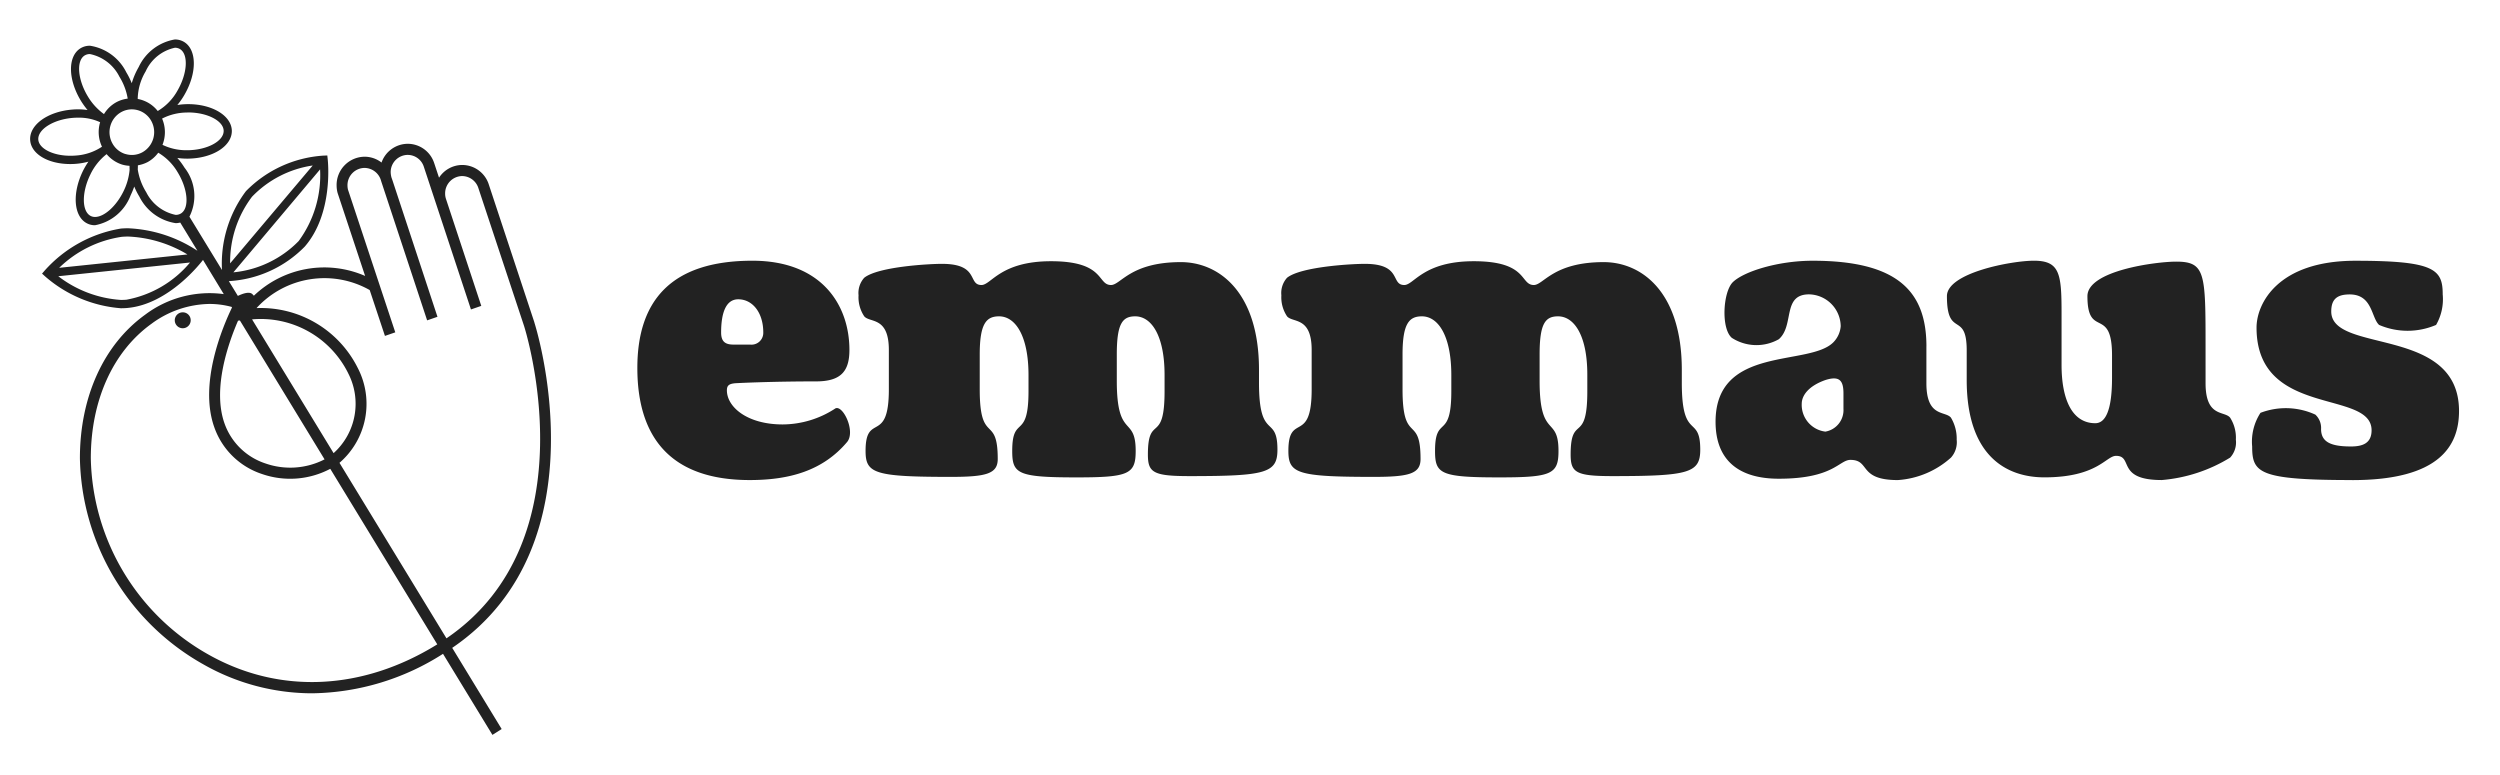 <svg xmlns="http://www.w3.org/2000/svg" xmlns:xlink="http://www.w3.org/1999/xlink" width="153.555" height="47.602" viewBox="0 0 153.555 47.602">
  <title>Emmaus logo</title>
  <defs>
    <clipPath id="clip-path">
      <path id="Path_43" data-name="Path 43" d="M0,24H153.555V-23.6H0Z" transform="translate(-1.852 21.173)" fill="#222"/>
    </clipPath>
  </defs>
  <g id="Group_16" data-name="Group 16" transform="translate(1.852 2.425)" clip-path="url(#clip-path)">
    <g id="Group_9" data-name="Group 9" transform="translate(0.001 -0.001)">
      <path id="Path_36" data-name="Path 36" d="M4.2,7.5a.489.489,0,1,0,.478.489A.484.484,0,0,0,4.2,7.5m21.59.623-2.8-8.469a1.719,1.719,0,0,0-1.631-1.205,1.707,1.707,0,0,0-1.428.782l-.29-.876-.009-.025a1.712,1.712,0,0,0-1.622-1.182A1.715,1.715,0,0,0,16.4-1.7a1.7,1.7,0,0,0-1.039-.358A1.736,1.736,0,0,0,13.64-.3a1.821,1.821,0,0,0,.06.465l1.691,5.1A6.26,6.26,0,0,0,8.558,6.48c-.043-.049-.083-.089-.083-.089-.177-.188-.583-.051-.9.1l-.554-.907a7.086,7.086,0,0,0,4.664-2.123C13.443,1.435,13.11-1.759,13.094-1.9l-.025-.235-.232.009A7.315,7.315,0,0,0,8.069.06,7.405,7.405,0,0,0,6.6,4.9L4.6,1.625A2.811,2.811,0,0,0,4.3-1.383a4.691,4.691,0,0,0-.443-.6,4.177,4.177,0,0,0,.592.043l.065,0c1.522-.022,2.7-.773,2.691-1.709C7.188-4.57,6.015-5.287,4.527-5.287l-.063,0a4.668,4.668,0,0,0-.606.051A4.24,4.24,0,0,0,4.3-5.872c.773-1.339.758-2.762-.033-3.238a1.083,1.083,0,0,0-.563-.15A3.007,3.007,0,0,0,1.484-7.566a4.547,4.547,0,0,0-.427.994,4.55,4.55,0,0,0-.335-.672,3,3,0,0,0-2.23-1.631,1.085,1.085,0,0,0-.6.168c-.776.5-.753,1.919.056,3.236a4.771,4.771,0,0,0,.395.545,4.222,4.222,0,0,0-.577-.043c-.123,0-.246.005-.371.016-1.519.125-2.65.954-2.576,1.888.065.843,1.1,1.457,2.465,1.457.123,0,.248-.005.371-.016a4.264,4.264,0,0,0,.74-.13,4.718,4.718,0,0,0-.331.561c-.682,1.39-.576,2.807.243,3.227A1.053,1.053,0,0,0-1.2,2.15,2.9,2.9,0,0,0,.99.308a4.816,4.816,0,0,0,.221-.534,4.4,4.4,0,0,0,.313.617,3,3,0,0,0,2.23,1.631,1.191,1.191,0,0,0,.281-.036L5.092,3.72A8.374,8.374,0,0,0,.836,2.337c-.156,0-.311.005-.46.02A8.018,8.018,0,0,0-4.286,4.93l-.167.192.188.17A8.022,8.022,0,0,0,.389,7.249c.13,0,.261-.005.387-.016C3.356,7.01,5.338,4.406,5.434,4.281l1.276,2.1A6.582,6.582,0,0,0,1.873,7.651c-2.541,1.834-4,5.046-4,8.813a14.839,14.839,0,0,0,7.6,12.668A13.524,13.524,0,0,0,12.136,30.9a15.251,15.251,0,0,0,8.04-2.425l3.035,4.979.567-.36-3.037-4.985c9.385-6.375,5.092-19.847,5.046-19.984m-14.48-5A6.473,6.473,0,0,1,7.3,5.044L12.625-1.28a6.821,6.821,0,0,1-1.318,4.406M8.444.4a6.481,6.481,0,0,1,3.729-1.919L7.1,4.492A6.645,6.645,0,0,1,8.444.4M4.469-4.777h.058c1.171,0,2.167.518,2.176,1.129.007.63-1,1.175-2.2,1.191l-.058,0a3.346,3.346,0,0,1-1.5-.331A2.108,2.108,0,0,0,2.921-4.4a3.394,3.394,0,0,1,1.548-.373M1.915-7.307A2.563,2.563,0,0,1,3.707-8.751a.592.592,0,0,1,.311.081c.53.32.463,1.482-.145,2.539a3.317,3.317,0,0,1-1.22,1.265,2.022,2.022,0,0,0-1.229-.74,3.4,3.4,0,0,1,.491-1.7m-3.756-.967a.6.6,0,0,1,.333-.09A2.611,2.611,0,0,1,.3-6.972,3.685,3.685,0,0,1,.809-5.627,2,2,0,0,0,.1-5.4a2.035,2.035,0,0,0-.748.724A3.643,3.643,0,0,1-1.627-5.74c-.637-1.041-.735-2.2-.214-2.534M-2.382-2.13c-.11.009-.223.013-.331.013-1.061,0-1.924-.434-1.969-.988-.049-.626.921-1.24,2.12-1.339.11-.009.221-.013.331-.013a3.1,3.1,0,0,1,1.347.281.088.088,0,0,1-.005.013A2.1,2.1,0,0,0-.771-2.673a3.272,3.272,0,0,1-1.611.543M.545.078C.1.985-.635,1.642-1.2,1.642a.588.588,0,0,1-.266-.062c-.55-.282-.559-1.448-.02-2.543a3.5,3.5,0,0,1,1-1.254,2.037,2.037,0,0,0,.967.646A1.947,1.947,0,0,0,.921-1.5c0,.081,0,.157.005.243A3.741,3.741,0,0,1,.545.078m.125-2.3A1.364,1.364,0,0,1-.143-2.9,1.418,1.418,0,0,1-.25-3.969,1.4,1.4,0,0,1,.414-4.8a1.348,1.348,0,0,1,.646-.167,1.366,1.366,0,0,1,1.209.735,1.418,1.418,0,0,1-.556,1.9A1.341,1.341,0,0,1,.67-2.226M4.085,1.423a.6.6,0,0,1-.331.091A2.611,2.611,0,0,1,1.946.121a3.7,3.7,0,0,1-.519-1.394c.005-.087.007-.172.007-.257a2.046,2.046,0,0,0,.6-.2,2.01,2.01,0,0,0,.65-.574A3.378,3.378,0,0,1,3.872-1.111c.637,1.039.735,2.2.214,2.534M.416,2.865c.138-.013.279-.02.42-.02a7.666,7.666,0,0,1,3.642,1.1L-3.4,4.766a6.97,6.97,0,0,1,3.817-1.9M.735,6.724c-.114.011-.228.014-.346.014A7.066,7.066,0,0,1-3.455,5.283L4.637,4.44a6.654,6.654,0,0,1-3.9,2.284m13.609,4.509a4.078,4.078,0,0,1-.891,4.916L8.447,7.933a5.992,5.992,0,0,1,5.9,3.3M7.586,8.013,7.7,8l5.2,8.531a4.61,4.61,0,0,1-3.624.253A3.981,3.981,0,0,1,6.757,14.33c-.755-2.12.223-4.916.829-6.317M5.792,28.533A14.142,14.142,0,0,1-1.457,16.464c0-3.542,1.354-6.55,3.718-8.255A6.135,6.135,0,0,1,5.837,6.985a5.181,5.181,0,0,1,1.354.181l.024.038c-.568,1.173-2.049,4.661-1.086,7.359a4.636,4.636,0,0,0,2.932,2.869,5.275,5.275,0,0,0,4.19-.32l6.572,10.782c-4.587,2.842-9.68,3.082-14.031.639m8.024-11.789a4.782,4.782,0,0,0,1.128-5.817A6.653,6.653,0,0,0,8.721,7.24a5.651,5.651,0,0,1,6.952-1.108l.936,2.816.635-.219-2.9-8.748-.005-.014A1.151,1.151,0,0,1,14.308-.3a1.061,1.061,0,0,1,1.05-1.07,1.064,1.064,0,0,1,1.017.807L19.2,7.993l.635-.219L17.074-.6l-.062-.176v0h0a1.448,1.448,0,0,1-.051-.328A1.058,1.058,0,0,1,18.006-2.17,1.044,1.044,0,0,1,19-1.434l2.892,8.757.634-.219L20.359.538A1.037,1.037,0,0,1,20.306.2a1.062,1.062,0,0,1,1.048-1.07,1.058,1.058,0,0,1,1,.757l2.8,8.451c.043.132,4.167,13.1-4.766,19.186Z" transform="translate(5.182 9.26)" fill="#222"/>
    </g>
    <g id="Group_10" data-name="Group 10" transform="translate(37.29 13.589)">
      <path id="Path_37" data-name="Path 37" d="M5.431,4.069c.458-.331,1.3,1.377.755,2.04C4.7,7.871,2.653,8.449.2,8.449c-4.773,0-6.9-2.534-6.9-6.887,0-4.105,2.049-6.585,7.066-6.585,4.288,0,5.96,2.755,5.96,5.484,0,1.348-.567,1.928-2.051,1.928-2.858,0-4.907.11-4.907.11-.433.027-.568.136-.568.44,0,1.019,1.242,2.094,3.426,2.094a5.945,5.945,0,0,0,3.209-.965M.226.128a.724.724,0,0,0,.809-.742c0-1.24-.673-2.04-1.537-2.04-.755,0-1.052.827-1.052,2.04,0,.55.243.742.755.742Z" transform="translate(6.705 5.023)" fill="#222"/>
    </g>
    <g id="Group_11" data-name="Group 11" transform="translate(50.882 13.617)">
      <path id="Path_38" data-name="Path 38" d="M7.1,3.292c0,3.609,1.16,2.094,1.16,4.3,0,1.434-.433,1.625-3.669,1.625C1,9.214.677,8.993.677,7.589c0-2.259,1-.606,1-3.663V2.933C1.676.51.867-.676-.132-.676c-.782,0-1.187.442-1.187,2.342V3.815c0,3.444,1.106,1.488,1.106,4.27,0,.909-.7,1.1-2.885,1.1-4.72,0-5.233-.219-5.233-1.6,0-2.4,1.43-.357,1.43-3.774V1.391c0-2.067-1.16-1.654-1.511-2.067A2.1,2.1,0,0,1-8.762-1.97a1.394,1.394,0,0,1,.349-1.075C-7.547-3.733-4.42-3.9-3.638-3.9c2.319,0,1.566,1.3,2.427,1.3.594,0,1.16-1.461,4.263-1.461C6.4-4.064,5.883-2.6,6.746-2.6c.594,0,1.187-1.406,4.288-1.406,2.32,0,4.8,1.819,4.8,6.614v.8c0,3.609,1.133,1.9,1.133,4.105,0,1.432-.7,1.625-5.394,1.625-2.239,0-2.563-.221-2.563-1.323,0-2.534,1.024-.577,1.024-3.884V2.933C10.037.51,9.228-.676,8.23-.676,7.448-.676,7.1-.234,7.1,1.666Z" transform="translate(8.762 4.064)" fill="#222"/>
    </g>
    <g id="Group_12" data-name="Group 12" transform="translate(76.852 13.617)">
      <path id="Path_39" data-name="Path 39" d="M7.1,3.292c0,3.609,1.16,2.094,1.16,4.3,0,1.434-.433,1.625-3.669,1.625C1,9.214.677,8.993.677,7.589c0-2.259,1-.606,1-3.663V2.933C1.676.51.867-.676-.132-.676c-.782,0-1.187.442-1.187,2.342V3.815c0,3.444,1.106,1.488,1.106,4.27,0,.909-.7,1.1-2.885,1.1-4.72,0-5.233-.219-5.233-1.6,0-2.4,1.43-.357,1.43-3.774V1.391c0-2.067-1.16-1.654-1.511-2.067A2.1,2.1,0,0,1-8.762-1.97a1.394,1.394,0,0,1,.349-1.075C-7.549-3.733-4.42-3.9-3.638-3.9c2.319,0,1.564,1.3,2.427,1.3.594,0,1.16-1.461,4.261-1.461C6.4-4.064,5.885-2.6,6.746-2.6c.594,0,1.187-1.406,4.288-1.406,2.32,0,4.8,1.819,4.8,6.614v.8c0,3.609,1.133,1.9,1.133,4.105,0,1.432-.7,1.625-5.4,1.625-2.237,0-2.561-.221-2.561-1.323,0-2.534,1.024-.577,1.024-3.884V2.933C10.037.51,9.228-.676,8.23-.676,7.448-.676,7.1-.234,7.1,1.666Z" transform="translate(8.762 4.064)" fill="#222"/>
    </g>
    <g id="Group_13" data-name="Group 13" transform="translate(103.524 13.59)">
      <path id="Path_40" data-name="Path 40" d="M5.794,2.355V4.614c0,2.121,1.158,1.68,1.51,2.121a2.5,2.5,0,0,1,.351,1.35,1.418,1.418,0,0,1-.351,1.1A5.415,5.415,0,0,1,4.04,10.565c-2.454,0-1.672-1.24-2.912-1.24-.7,0-1.024,1.157-4.4,1.157-2.456,0-3.884-1.129-3.884-3.5,0-4.739,5.8-3.361,7.256-4.9a1.589,1.589,0,0,0,.431-.965A1.985,1.985,0,0,0-1.408-.842c-1.672,0-.891,1.9-1.861,2.755A2.79,2.79,0,0,1-6.156,1.83C-6.829,1.252-6.7-.979-6.1-1.586c.675-.661,2.778-1.321,4.909-1.321,5.206,0,6.987,1.873,6.987,5.262M.7,5.247c0-.8-.244-1.1-1.108-.827-1.024.36-1.455.938-1.455,1.461A1.655,1.655,0,0,0-.411,7.589,1.341,1.341,0,0,0,.7,6.185Z" transform="translate(7.153 2.907)" fill="#222"/>
    </g>
    <g id="Group_14" data-name="Group 14" transform="translate(117.736 13.588)">
      <path id="Path_41" data-name="Path 41" d="M4.647,5.364c-.619,0-1.133,1.321-4.4,1.321-2.373,0-4.773-1.35-4.773-5.978V-1.111c0-2.453-1.215-.717-1.215-3.334,0-1.432,3.964-2.177,5.341-2.177,1.591,0,1.7.8,1.7,3.2v3.2c0,2.067.619,3.582,2.076,3.582C3.974,3.353,4.4,2.636,4.4.569V-.808c0-3.057-1.511-.992-1.511-3.636,0-1.571,4.208-2.121,5.45-2.121,1.806,0,1.806.717,1.806,5.318V.9c0,2.121,1.16,1.68,1.51,2.121a2.281,2.281,0,0,1,.351,1.35,1.373,1.373,0,0,1-.351,1.1A9.491,9.491,0,0,1,7.453,6.85c-2.806,0-1.727-1.486-2.806-1.486" transform="translate(5.737 6.622)" fill="#222"/>
    </g>
    <g id="Group_15" data-name="Group 15" transform="translate(136.48 13.589)">
      <path id="Path_42" data-name="Path 42" d="M2.752,6.029c-5.745,0-6.149-.442-6.149-2.065A3.239,3.239,0,0,1-2.885,1.9a4.356,4.356,0,0,1,3.37.11,1.119,1.119,0,0,1,.351.881c0,.8.594,1.075,1.835,1.075.673,0,1.267-.167,1.267-.994,0-2.534-7.066-.742-7.066-6.308,0-1.461,1.294-4.105,6.067-4.105,4.856,0,5.368.523,5.368,2.067A3.16,3.16,0,0,1,7.9-3.5,4.435,4.435,0,0,1,4.4-3.5c-.485-.442-.4-1.873-1.806-1.873-.784,0-1.133.3-1.133,1.046,0,2.617,7.848.854,7.848,6.116,0,2.148-1.215,4.243-6.554,4.243" transform="translate(3.397 7.443)" fill="#222"/>
    </g>
  </g>
</svg>
